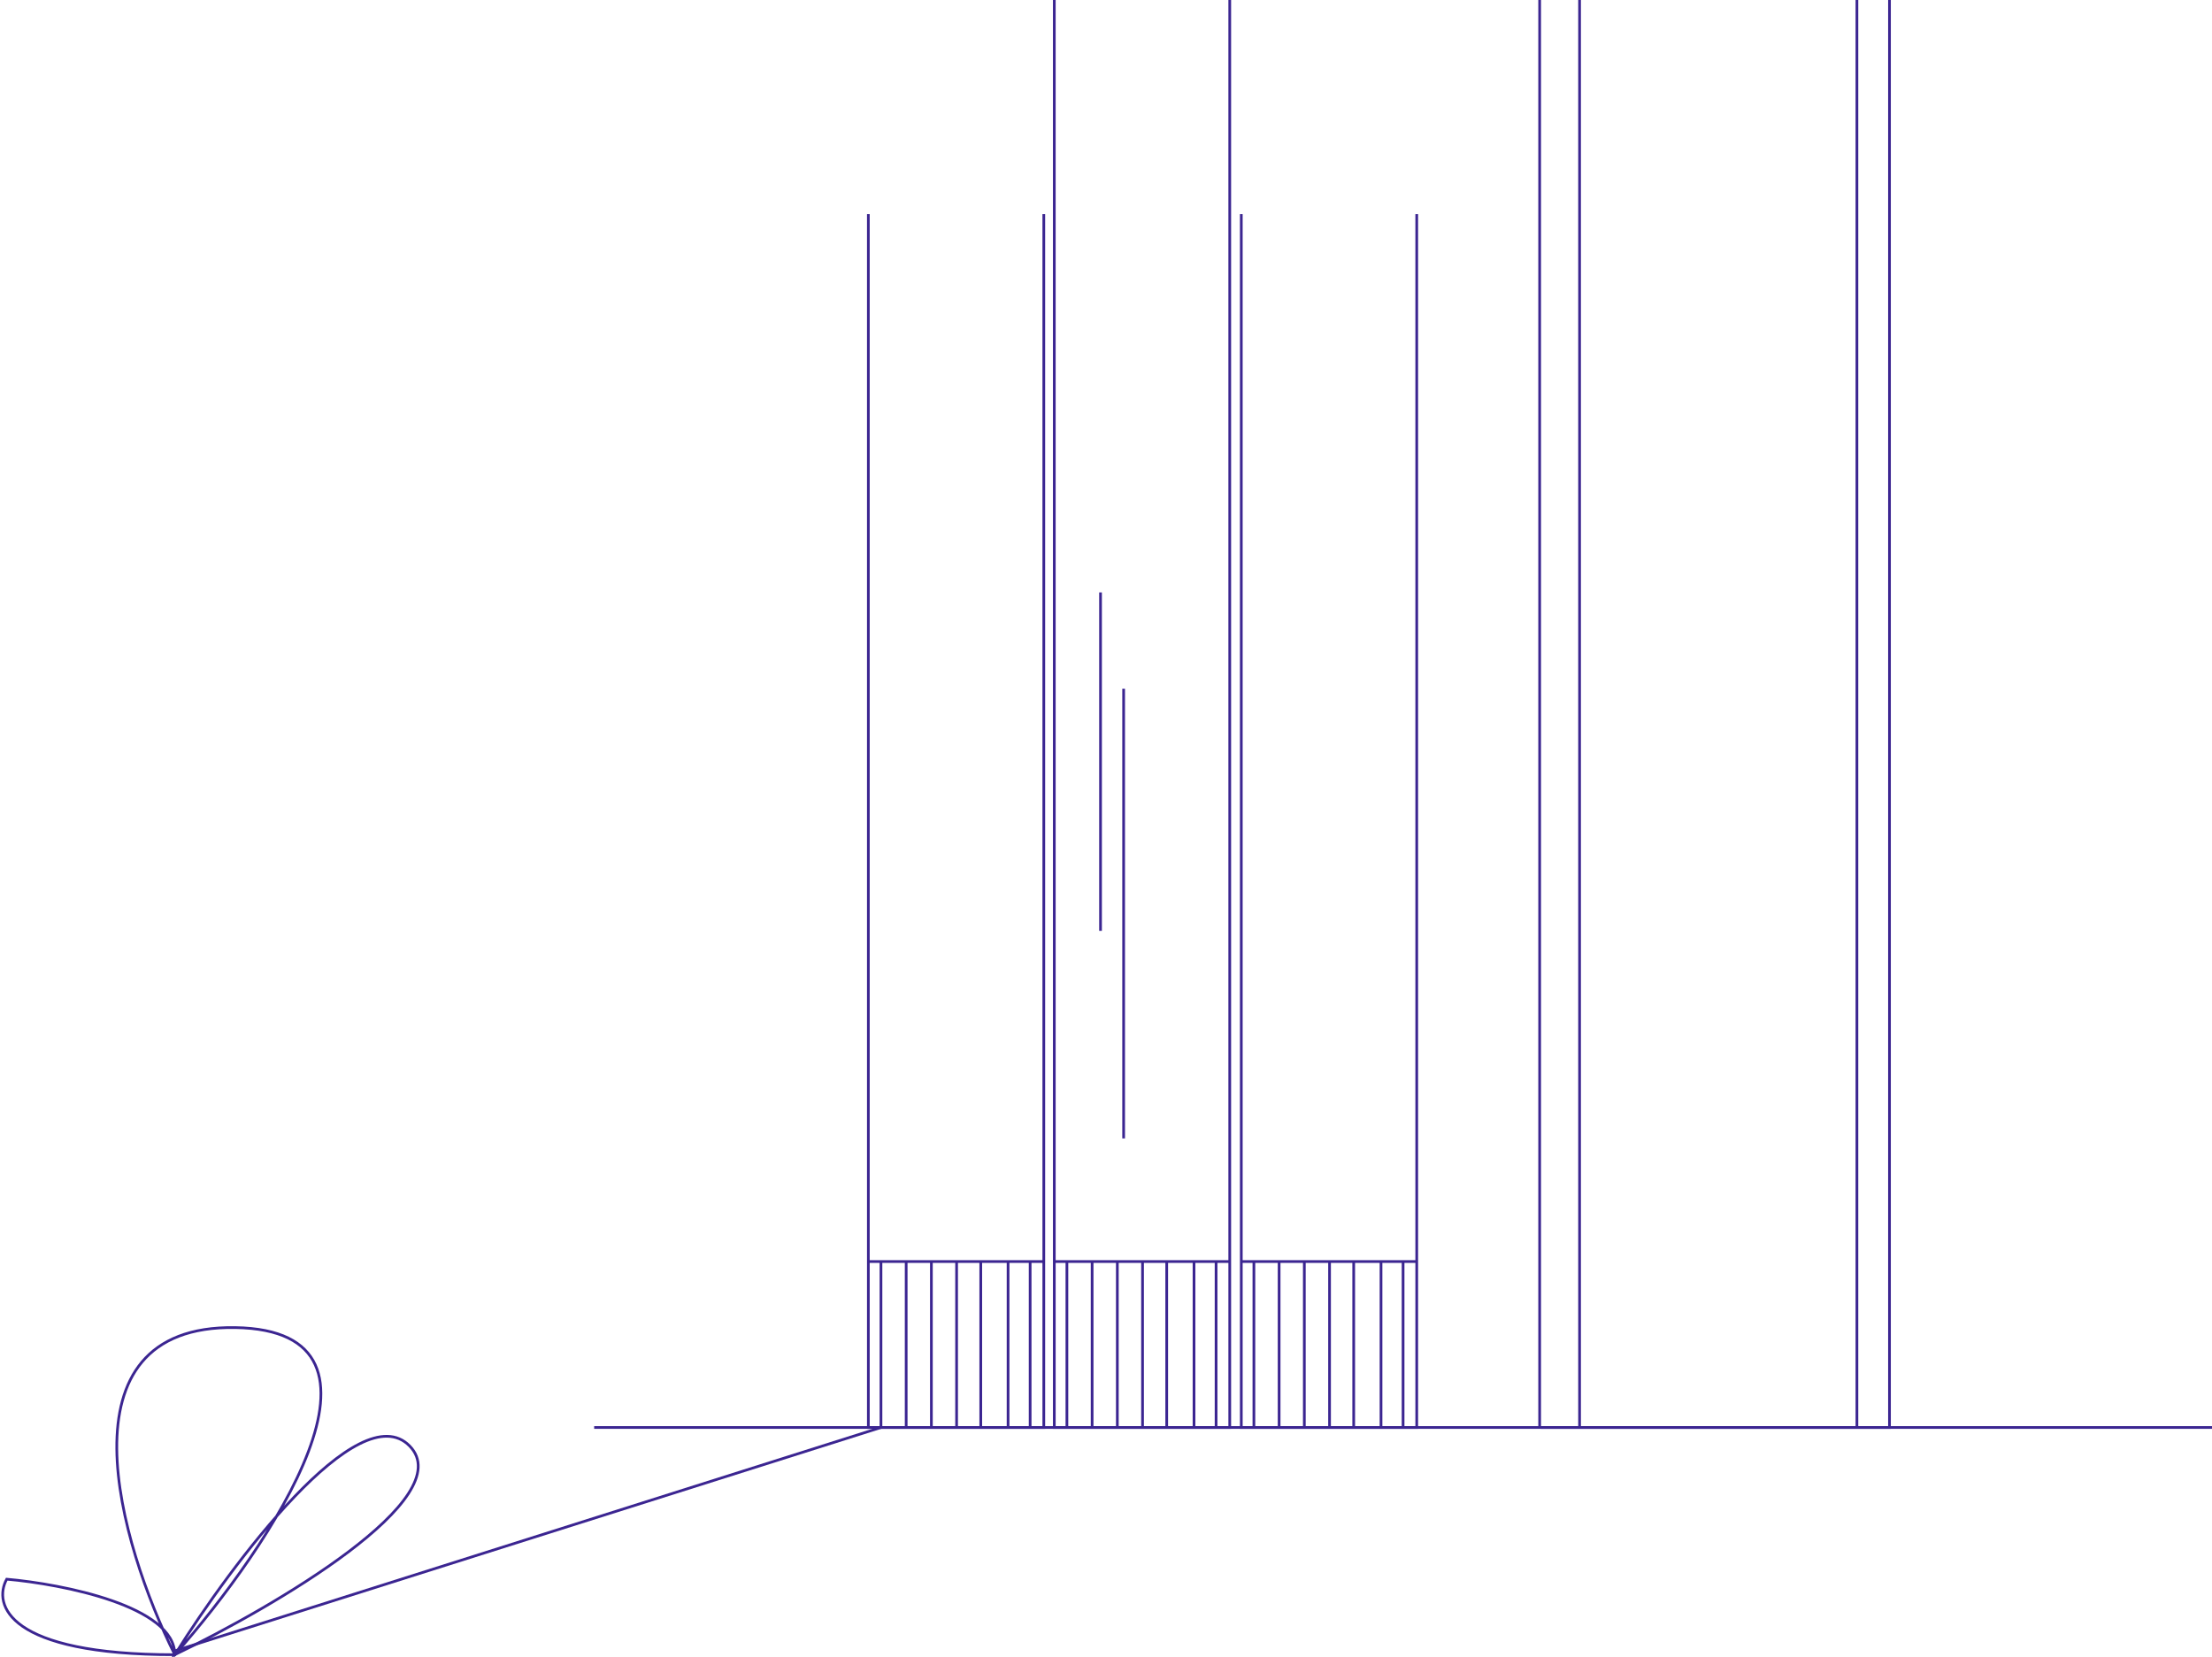<svg width="818" height="613" viewBox="0 0 818 613" fill="none" xmlns="http://www.w3.org/2000/svg">
<path d="M389.881 0V527.957H454.76V0" stroke="#3B2591"/>
<path d="M64.642 612C44.311 571.23 20.315 489.954 86.98 491.01C153.646 492.066 99.865 572.11 64.642 612ZM64.642 612C85.75 578.27 132.667 515.604 151.47 534.787C170.273 553.969 101.419 594.255 64.642 612ZM64.642 612C2.638 612 -2.632 593.375 2.483 584.063C23.203 585.896 64.642 594.05 64.642 612Z" stroke="#3B2591"/>
<path d="M422.514 466.362V527.957" stroke="#3B2591"/>
<path d="M431.45 466.362V527.957" stroke="#3B2591"/>
<path d="M441.551 466.362V527.957" stroke="#3B2591"/>
<path d="M449.709 466.362V527.957" stroke="#3B2591"/>
<path d="M413.191 466.362V527.957" stroke="#3B2591"/>
<path d="M403.867 466.362V527.957" stroke="#3B2591"/>
<path d="M394.543 466.362V527.957" stroke="#3B2591"/>
<path d="M389.881 466.582H454.954" stroke="#3B2591"/>
<path d="M459.032 79.194V527.957H523.91V79.194" stroke="#3B2591"/>
<path d="M491.666 466.362V527.957" stroke="#3B2591"/>
<path d="M500.601 466.362V527.957" stroke="#3B2591"/>
<path d="M510.702 466.362V527.957" stroke="#3B2591"/>
<path d="M518.861 466.362V527.957" stroke="#3B2591"/>
<path d="M482.342 466.362V527.957" stroke="#3B2591"/>
<path d="M473.019 466.362V527.957" stroke="#3B2591"/>
<path d="M463.695 466.362V527.957" stroke="#3B2591"/>
<path d="M459.032 466.582H524.105" stroke="#3B2591"/>
<path d="M321.118 79.194V527.957H385.996V79.194" stroke="#3B2591"/>
<path d="M353.751 466.362V527.957" stroke="#3B2591"/>
<path d="M362.687 466.362V527.957" stroke="#3B2591"/>
<path d="M372.788 466.362V527.957" stroke="#3B2591"/>
<path d="M380.946 466.362V527.957" stroke="#3B2591"/>
<path d="M344.428 466.362V527.957" stroke="#3B2591"/>
<path d="M335.104 466.362V527.957" stroke="#3B2591"/>
<path d="M325.78 466.362V527.957" stroke="#3B2591"/>
<path d="M321.118 466.582H386.19" stroke="#3B2591"/>
<path d="M415.521 254.739V421.045" stroke="#3B2591"/>
<path d="M406.975 219.102V344.272" stroke="#3B2591"/>
<path d="M569.365 527.957V0" stroke="#3B2591"/>
<path d="M584.127 527.957V0" stroke="#3B2591"/>
<path d="M698.733 0V527.957H569.753" stroke="#3B2591"/>
<path d="M686.689 527.957V0" stroke="#3B2591"/>
<path d="M818 527.957H219.721" stroke="#3B2591"/>
<path d="M325.78 527.957L64.324 610.67" stroke="#3B2591"/>
</svg>
